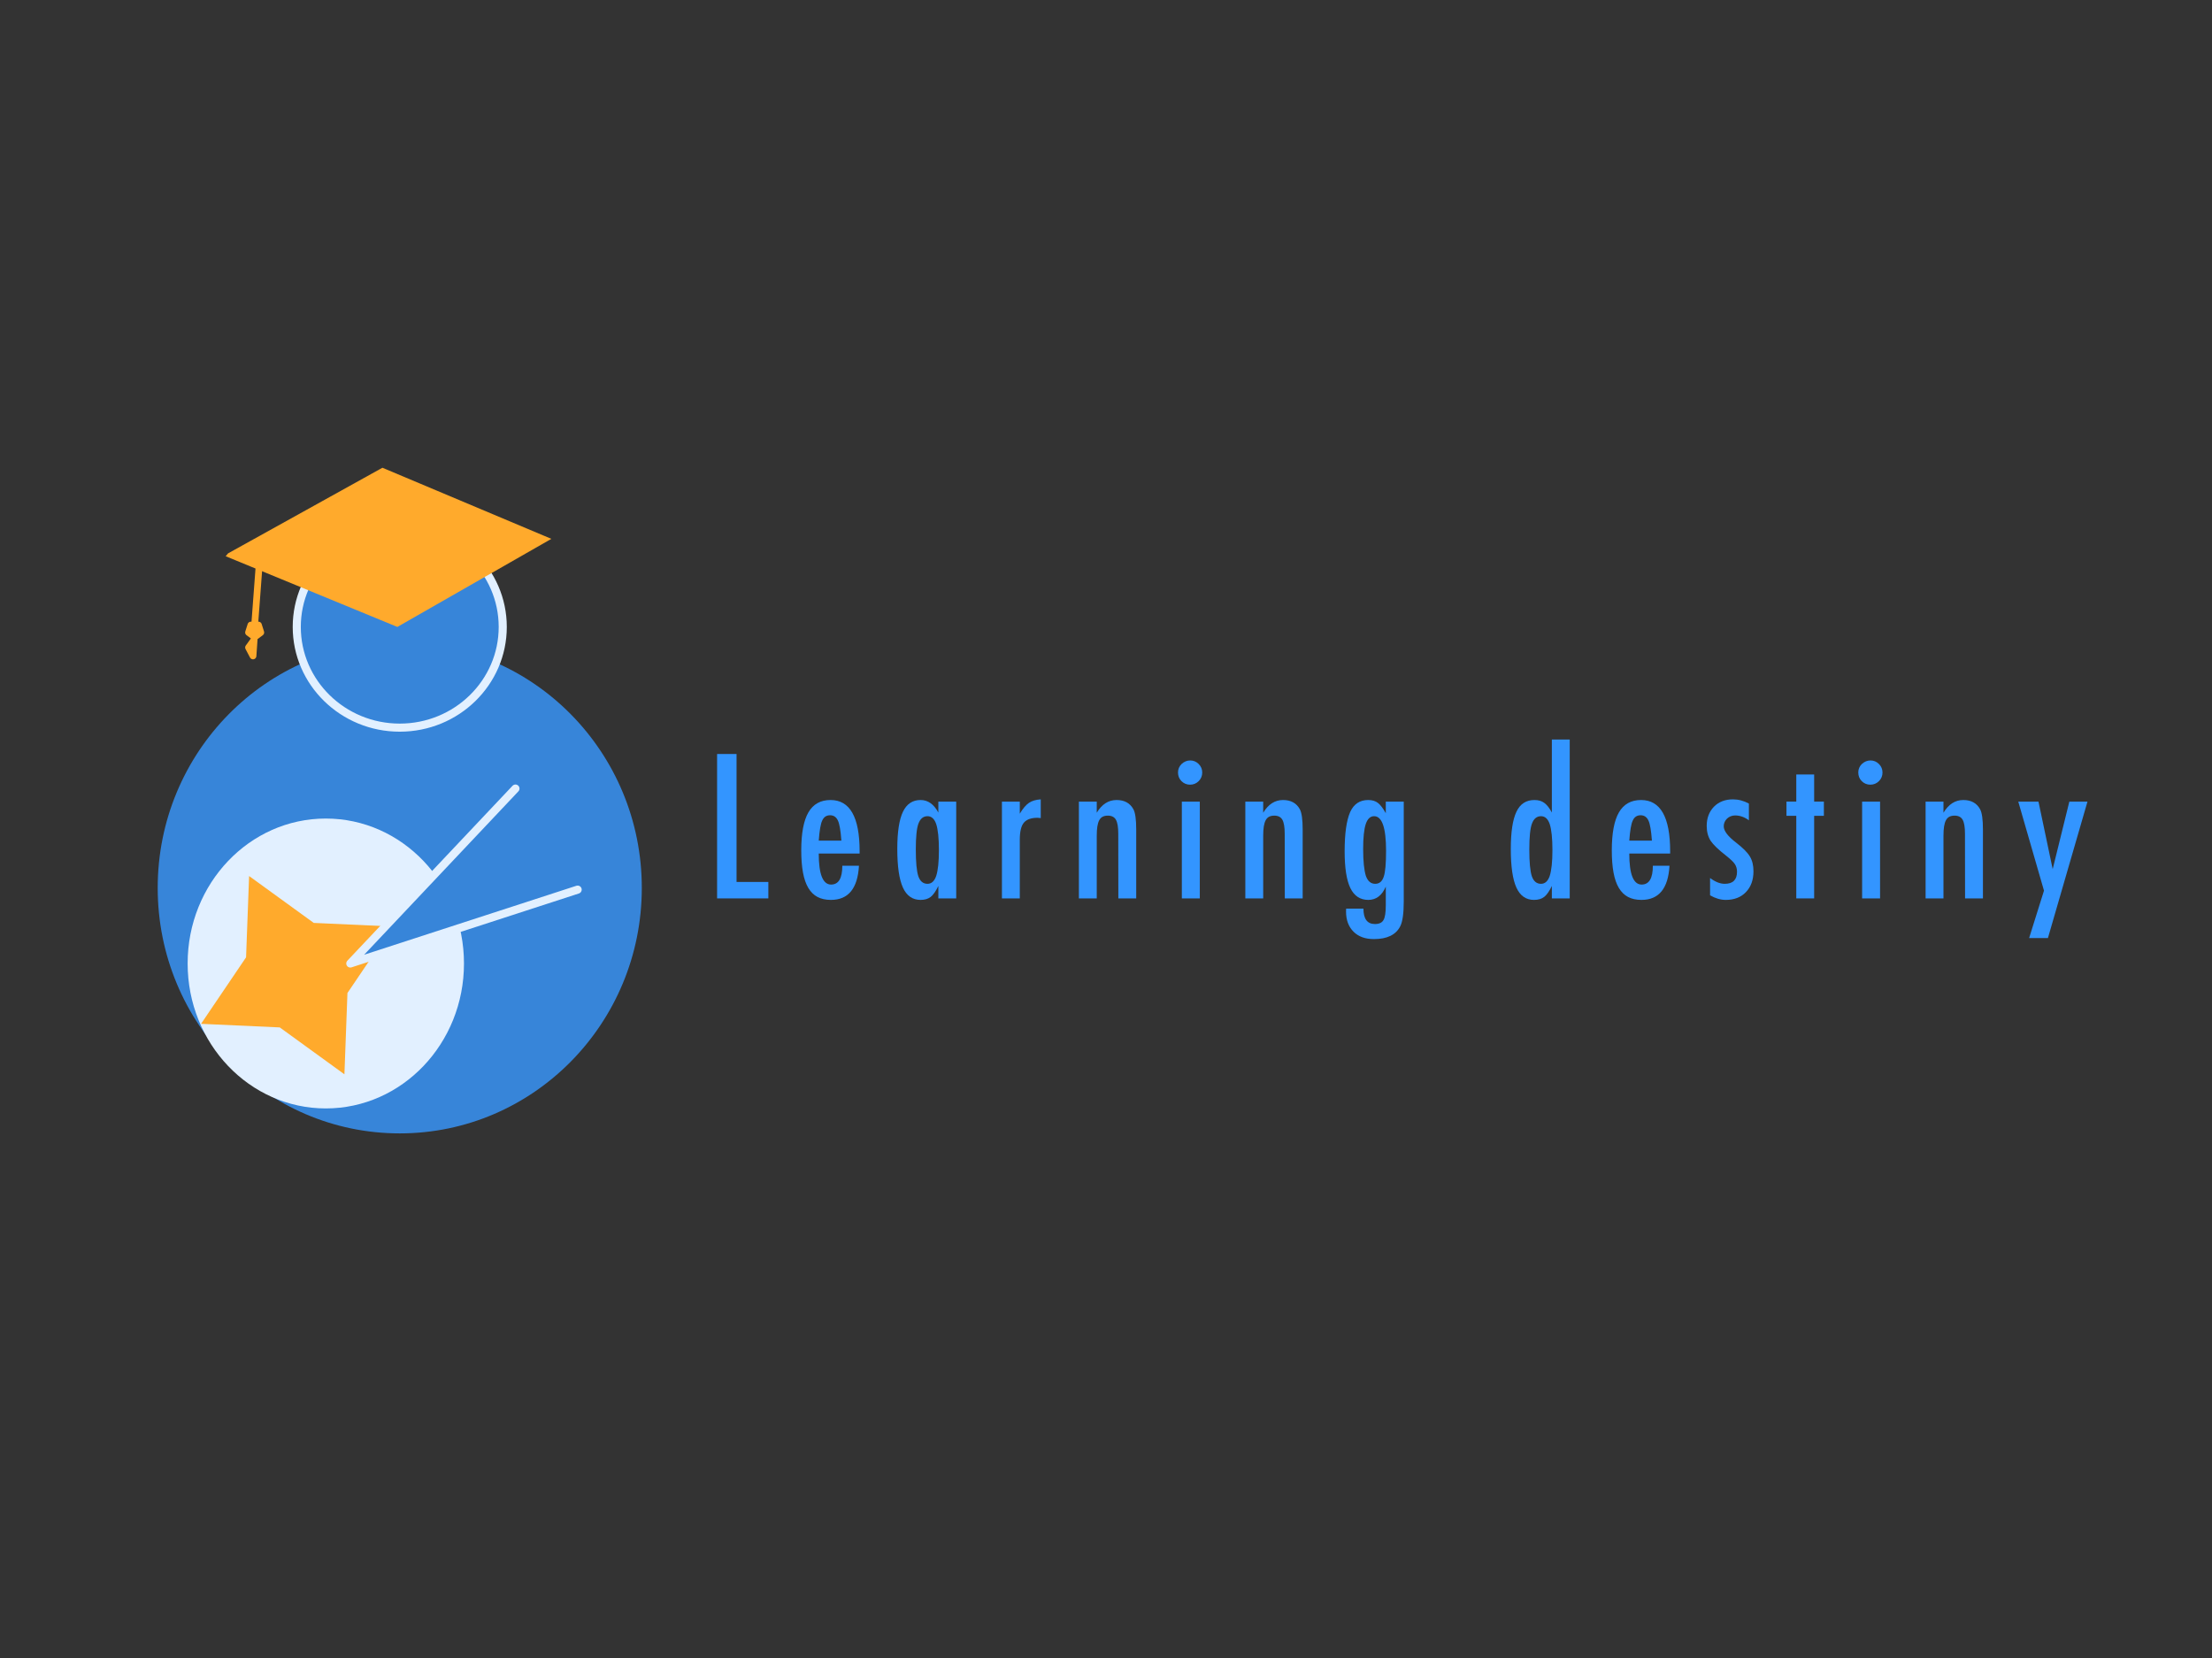 <?xml version="1.0" encoding="UTF-8" standalone="no"?>
<!DOCTYPE svg PUBLIC "-//W3C//DTD SVG 1.1//EN" "http://www.w3.org/Graphics/SVG/1.1/DTD/svg11.dtd">
<!-- Created with Vectornator (http://vectornator.io/) -->
<svg height="100%" stroke-miterlimit="10" style="fill-rule:nonzero;clip-rule:evenodd;stroke-linecap:round;stroke-linejoin:round;" version="1.1" viewBox="0 0 2732 2048" width="100%" xml:space="preserve" xmlns="http://www.w3.org/2000/svg" xmlns:vectornator="http://vectornator.io" xmlns:xlink="http://www.w3.org/1999/xlink">
<rect x="0" y="0" width="2732" height="2048" fill="#333333" stroke="none"/>
<defs/>
<g id="Layer-1" vectornator:layerName="Layer 1">
<path d="M194.773 1096.74C194.773 929.286 328.619 793.541 493.725 793.541C658.832 793.541 792.677 929.286 792.677 1096.74C792.677 1264.19 658.832 1399.93 493.725 1399.93C328.619 1399.93 194.773 1264.19 194.773 1096.74Z" fill="#3785d9" fill-rule="nonzero" opacity="1" stroke="none" vectornator:layerName="Oval 1"/>
<g opacity="1" vectornator:layerName="Group 1">
<g opacity="1" vectornator:layerName="Group 1">
<g opacity="1" vectornator:layerName="Group 1">
<g opacity="1" vectornator:layerName="Group 1">
<path d="M231.747 1190.07C231.747 1091.19 308.151 1011.03 402.399 1011.03C496.647 1011.03 573.05 1091.19 573.05 1190.07C573.05 1288.94 496.647 1369.1 402.399 1369.1C308.151 1369.1 231.747 1288.94 231.747 1190.07Z" fill="#e2f0ff" fill-rule="nonzero" opacity="1" stroke="none" vectornator:layerName="Oval 2"/>
</g>
</g>
</g>
</g>
<path d="M425.39 1326.94L345.544 1269.03L248.318 1264.6L303.919 1182.45L307.658 1082.04L387.504 1139.94L484.73 1144.38L429.128 1226.53L425.39 1326.94Z" fill="#ffaa2c" fill-rule="nonzero" opacity="1" stroke="#e2f0ff" stroke-linecap="butt" stroke-linejoin="round" stroke-opacity="0" stroke-width="8.357" vectornator:layerName="Star 1"/>
<path d="M636.63 974.015L432.655 1190.07L713.446 1098.83" fill="#3785d9" fill-rule="nonzero" opacity="1" stroke="#e2f0ff" stroke-linecap="butt" stroke-linejoin="round" stroke-width="10" vectornator:layerName="Curve 1"/>
<path d="M366.524 774.369C366.524 705.67 423.474 649.978 493.725 649.978C563.976 649.978 620.926 705.67 620.926 774.369C620.926 843.069 563.976 898.761 493.725 898.761C423.474 898.761 366.524 843.069 366.524 774.369Z" fill="#3785d9" fill-rule="nonzero" opacity="1" stroke="#e2f0ff" stroke-linecap="butt" stroke-linejoin="round" stroke-width="10" vectornator:layerName="Oval 2"/>
<path d="M278.714 687.034L490.764 774.369L680.979 665.575L472.325 577.74L281.626 683.541" fill="#ffaa2c" fill-rule="nonzero" opacity="1" stroke="#e2f0ff" stroke-linecap="butt" stroke-linejoin="round" stroke-opacity="0" stroke-width="8.357" vectornator:layerName="Curve 2"/>
<path d="M320.537 691.829L314.53 772.055" fill="#ffaa2c" fill-rule="nonzero" opacity="1" stroke="#ffaa2c" stroke-linecap="butt" stroke-linejoin="round" stroke-width="8.357" vectornator:layerName="Curve 3"/>
<path d="M314.53 786.852L306.965 781.2L309.855 772.055L319.205 772.055L322.094 781.2L314.53 786.852Z" fill="#ffaa2c" fill-rule="nonzero" opacity="1" stroke="#ffaa2c" stroke-linecap="butt" stroke-linejoin="round" stroke-width="8.357" vectornator:layerName="Polygon 1"/>
<path d="M306.965 799.747L310.416 794.987L313.866 790.226L313.167 800.206L312.469 810.187L309.717 804.967L306.965 799.747Z" fill="#ffaa2c" fill-rule="nonzero" opacity="1" stroke="#ffaa2c" stroke-linecap="butt" stroke-linejoin="round" stroke-width="8.357" vectornator:layerName="Star 2"/>
<g fill="#3395ff" opacity="1" stroke="none" vectornator:layerName="Text 1">
<path d="M885.675 931.317L909.702 931.317L909.702 1089.35L948.979 1089.35L948.979 1109.68L885.675 1109.68L885.675 931.317Z"/>
<path d="M1040.33 1069.36L1060.89 1069.36C1059.27 1097.47 1047.72 1111.53 1026.23 1111.53C1019.84 1111.53 1014.36 1110.33 1009.77 1107.94C1005.19 1105.56 1001.4 1101.86 998.395 1096.85C995.391 1091.85 993.177 1085.5 991.752 1077.79C990.328 1070.09 989.615 1060.93 989.615 1050.3C989.615 1029.2 992.561 1013.57 998.452 1003.4C1004.34 993.235 1013.45 988.152 1025.77 988.152C1049.72 988.152 1061.7 1009.25 1061.7 1051.46L1061.7 1054.23L1011.22 1054.23C1011.22 1079.8 1016.3 1092.58 1026.47 1092.58C1035.71 1092.58 1040.33 1084.84 1040.33 1069.36ZM1039.17 1038.29C1038.25 1025.73 1036.82 1017.49 1034.9 1013.57C1032.9 1009.18 1029.66 1006.98 1025.19 1006.98C1020.65 1006.98 1017.42 1009.18 1015.49 1013.57C1013.57 1017.49 1012.14 1025.73 1011.22 1038.29L1039.17 1038.29Z"/>
<path d="M1181 990.116L1181 1109.68L1158.94 1109.68L1158.94 1094.31C1155.78 1100.86 1152.62 1105.36 1149.47 1107.83C1146.31 1110.29 1142.15 1111.53 1136.99 1111.53C1127.06 1111.53 1119.78 1106.44 1115.16 1096.28C1110.54 1086.11 1108.23 1070.17 1108.23 1048.45C1108.23 1027.74 1110.54 1012.51 1115.16 1002.76C1119.78 993.023 1127.06 988.152 1136.99 988.152C1146.08 988.152 1153.39 993.312 1158.94 1003.63L1158.94 990.116L1181 990.116ZM1131.1 1049.38C1131.1 1065.09 1132.14 1076.06 1134.22 1082.3C1136.37 1088.54 1140.15 1091.66 1145.54 1091.66C1150.47 1091.66 1154.05 1088.42 1156.28 1081.95C1158.52 1075.02 1159.63 1064.36 1159.63 1049.95C1159.63 1035.48 1158.52 1024.77 1156.28 1017.84C1154.05 1011.37 1150.47 1008.14 1145.54 1008.14C1140.3 1008.14 1136.57 1011.22 1134.33 1017.38C1132.18 1023.08 1131.1 1033.74 1131.1 1049.38Z"/>
<path d="M1237.47 990.116L1259.53 990.116L1259.53 1005.02C1263.3 998.702 1267.04 994.274 1270.74 991.733C1274.43 989.191 1279.32 987.728 1285.41 987.343L1285.41 1010.45C1283.87 1010.22 1282.56 1010.1 1281.48 1010.1C1273.55 1010.1 1267.89 1012.14 1264.5 1016.22C1261.19 1020.23 1259.53 1027.24 1259.53 1037.25L1259.53 1109.68L1237.47 1109.68L1237.47 990.116Z"/>
<path d="M1332.51 990.116L1354.58 990.116L1354.58 1003.86C1360.89 993.389 1369.05 988.152 1379.07 988.152C1388.77 988.152 1395.7 991.964 1399.86 999.588C1402.17 1003.9 1403.32 1012.26 1403.32 1024.66L1403.32 1109.68L1381.26 1109.68L1381.15 1029.74C1381.15 1021.65 1380.18 1015.91 1378.26 1012.53C1376.33 1009.14 1373.02 1007.44 1368.32 1007.44C1365.78 1007.44 1363.64 1007.89 1361.91 1008.77C1360.18 1009.66 1358.77 1011.08 1357.69 1013.05C1356.62 1015.01 1355.83 1017.57 1355.33 1020.73C1354.83 1023.89 1354.58 1027.77 1354.58 1032.4L1354.58 1109.68L1332.51 1109.68L1332.51 990.116Z"/>
<path d="M1459.67 990.116L1481.85 990.116L1481.85 1109.68L1459.67 1109.68L1459.67 990.116ZM1470.07 939.288C1474.07 939.288 1477.54 940.751 1480.47 943.677C1483.39 946.604 1484.85 950.108 1484.85 954.189C1484.85 958.348 1483.39 961.891 1480.47 964.817C1477.54 967.744 1474 969.207 1469.84 969.207C1465.68 969.207 1462.14 967.744 1459.21 964.817C1456.36 961.968 1454.94 958.387 1454.94 954.074C1454.94 950.069 1456.4 946.604 1459.33 943.677C1462.48 940.751 1466.06 939.288 1470.07 939.288Z"/>
<path d="M1538.08 990.116L1560.15 990.116L1560.15 1003.86C1566.46 993.389 1574.63 988.152 1584.64 988.152C1594.34 988.152 1601.27 991.964 1605.43 999.588C1607.74 1003.9 1608.9 1012.26 1608.9 1024.66L1608.9 1109.68L1586.83 1109.68L1586.72 1029.74C1586.72 1021.65 1585.75 1015.91 1583.83 1012.53C1581.9 1009.14 1578.59 1007.44 1573.89 1007.44C1571.35 1007.44 1569.22 1007.89 1567.48 1008.77C1565.75 1009.66 1564.34 1011.08 1563.27 1013.05C1562.19 1015.01 1561.4 1017.57 1560.9 1020.73C1560.4 1023.89 1560.15 1027.77 1560.15 1032.4L1560.15 1109.68L1538.08 1109.68L1538.08 990.116Z"/>
<path d="M1711.57 990.116L1733.75 990.116L1733.75 1113.49C1733.75 1128.28 1732.28 1138.52 1729.36 1144.22C1723.96 1154.69 1713.14 1159.93 1696.89 1159.93C1686.19 1159.93 1677.8 1156.89 1671.71 1150.8C1665.55 1144.64 1662.47 1136.36 1662.47 1125.96L1662.59 1122.27L1683.96 1122.27C1683.96 1134.98 1688.69 1141.33 1698.17 1141.33C1703.33 1141.33 1706.83 1139.71 1708.68 1136.48C1710.6 1133.4 1711.57 1127.27 1711.57 1118.11L1711.57 1095.12C1706.87 1106.06 1699.67 1111.53 1689.96 1111.53C1679.95 1111.53 1672.58 1106.67 1667.84 1096.97C1663.11 1087.27 1660.74 1072.09 1660.74 1051.46C1660.74 1029.58 1663.01 1013.45 1667.55 1003.05C1672.02 993.119 1679.45 988.152 1689.85 988.152C1694.78 988.152 1698.78 989.345 1701.86 991.733C1704.94 994.12 1708.18 998.356 1711.57 1004.44L1711.57 990.116ZM1711.91 1050.99C1711.91 1022.42 1706.98 1008.14 1697.13 1008.14C1692.43 1008.14 1689 1011.35 1686.84 1017.78C1684.69 1024.21 1683.61 1034.51 1683.61 1048.68C1683.61 1063.7 1684.73 1074.75 1686.96 1081.84C1689.27 1088.38 1693.12 1091.66 1698.51 1091.66C1703.6 1091.66 1707.1 1088.73 1709.02 1082.88C1710.95 1077.41 1711.91 1066.78 1711.91 1050.99Z"/>
<path d="M1938.74 913.412L1938.74 1109.68L1916.67 1109.68L1916.67 1094.31C1913.52 1100.86 1910.36 1105.36 1907.2 1107.83C1904.04 1110.29 1899.85 1111.53 1894.61 1111.53C1884.75 1111.53 1877.51 1106.46 1872.89 1096.33C1868.27 1086.21 1865.96 1070.29 1865.96 1048.57C1865.96 1038.09 1866.54 1029.05 1867.7 1021.42C1868.85 1013.8 1870.6 1007.52 1872.95 1002.59C1875.3 997.663 1878.32 994.024 1882.02 991.675C1885.72 989.326 1890.11 988.152 1895.19 988.152C1900.04 988.152 1904.04 989.307 1907.2 991.617C1908.74 992.696 1910.32 994.236 1911.94 996.238C1913.56 998.24 1915.13 1000.7 1916.67 1003.63L1916.67 913.412L1938.74 913.412ZM1888.83 1049.38C1888.83 1065.09 1889.87 1076.06 1891.95 1082.3C1894.11 1088.54 1897.88 1091.66 1903.27 1091.66C1908.2 1091.66 1911.78 1088.42 1914.02 1081.95C1916.25 1075.02 1917.37 1064.36 1917.37 1049.95C1917.37 1035.48 1916.25 1024.77 1914.02 1017.84C1911.78 1011.37 1908.2 1008.14 1903.27 1008.14C1898.04 1008.14 1894.3 1011.22 1892.07 1017.38C1889.91 1023.08 1888.83 1033.74 1888.83 1049.38Z"/>
<path d="M2041.41 1069.36L2061.97 1069.36C2060.35 1097.47 2048.8 1111.53 2027.32 1111.53C2020.92 1111.53 2015.44 1110.33 2010.85 1107.94C2006.27 1105.56 2002.48 1101.86 1999.48 1096.85C1996.47 1091.85 1994.26 1085.5 1992.83 1077.79C1991.41 1070.09 1990.7 1060.93 1990.7 1050.3C1990.7 1029.2 1993.64 1013.57 1999.53 1003.4C2005.42 993.235 2014.53 988.152 2026.85 988.152C2050.8 988.152 2062.78 1009.25 2062.78 1051.46L2062.78 1054.23L2012.3 1054.23C2012.3 1079.8 2017.38 1092.58 2027.55 1092.58C2036.79 1092.58 2041.41 1084.84 2041.41 1069.36ZM2040.25 1038.29C2039.33 1025.73 2037.9 1017.49 2035.98 1013.57C2033.98 1009.18 2030.74 1006.98 2026.28 1006.98C2021.73 1006.98 2018.5 1009.18 2016.57 1013.57C2014.65 1017.49 2013.22 1025.73 2012.3 1038.29L2040.25 1038.29Z"/>
<path d="M2160.02 992.541L2160.02 1013.22C2154.63 1009.21 2148.97 1007.21 2143.04 1007.21C2141.04 1007.21 2139.19 1007.56 2137.49 1008.25C2135.8 1008.95 2134.32 1009.89 2133.05 1011.08C2131.78 1012.28 2130.78 1013.7 2130.04 1015.36C2129.31 1017.01 2128.95 1018.76 2128.95 1020.61C2128.95 1026.31 2134.11 1033.09 2144.43 1040.94C2148.58 1044.18 2152.05 1047.18 2154.82 1049.95C2157.59 1052.73 2159.71 1055.34 2161.18 1057.81C2164.18 1062.66 2165.68 1068.78 2165.68 1076.18C2165.68 1086.88 2162.56 1095.47 2156.32 1101.94C2150.16 1108.33 2141.88 1111.53 2131.49 1111.53C2125.1 1111.53 2118.63 1109.64 2112.08 1105.86L2112.08 1084.49C2118.47 1089.27 2124.52 1091.66 2130.22 1091.66C2140.31 1091.66 2145.35 1086.69 2145.35 1076.75C2145.35 1073.06 2144.43 1069.86 2142.58 1067.17C2141.73 1065.86 2140.38 1064.34 2138.53 1062.6C2136.69 1060.87 2134.41 1058.93 2131.72 1056.77C2122.4 1049.53 2116.09 1043.45 2112.77 1038.52C2109.54 1033.43 2107.92 1027.31 2107.92 1020.15C2107.92 1010.52 2110.89 1002.63 2116.82 996.469C2122.82 990.385 2130.64 987.343 2140.27 987.343C2147.04 987.343 2153.63 989.076 2160.02 992.541Z"/>
<path d="M2218.56 956.615L2240.63 956.615L2240.63 990.116L2252.64 990.116L2252.64 1007.67L2240.63 1007.67L2240.63 1109.68L2218.56 1109.68L2218.56 1007.67L2206.43 1007.67L2206.43 990.116L2218.56 990.116L2218.56 956.615Z"/>
<path d="M2299.86 990.116L2322.04 990.116L2322.04 1109.68L2299.86 1109.68L2299.86 990.116ZM2310.26 939.288C2314.26 939.288 2317.73 940.751 2320.66 943.677C2323.58 946.604 2325.04 950.108 2325.04 954.189C2325.04 958.348 2323.58 961.891 2320.66 964.817C2317.73 967.744 2314.19 969.207 2310.03 969.207C2305.87 969.207 2302.33 967.744 2299.4 964.817C2296.55 961.968 2295.13 958.387 2295.13 954.074C2295.13 950.069 2296.59 946.604 2299.52 943.677C2302.67 940.751 2306.25 939.288 2310.26 939.288Z"/>
<path d="M2378.27 990.116L2400.34 990.116L2400.34 1003.86C2406.65 993.389 2414.82 988.152 2424.83 988.152C2434.53 988.152 2441.46 991.964 2445.62 999.588C2447.93 1003.9 2449.09 1012.26 2449.09 1024.66L2449.09 1109.68L2427.02 1109.68L2426.91 1029.74C2426.91 1021.65 2425.94 1015.91 2424.02 1012.53C2422.09 1009.14 2418.78 1007.44 2414.08 1007.44C2411.54 1007.44 2409.41 1007.89 2407.67 1008.77C2405.94 1009.66 2404.53 1011.08 2403.46 1013.05C2402.38 1015.01 2401.59 1017.57 2401.09 1020.73C2400.59 1023.89 2400.34 1027.77 2400.34 1032.4L2400.34 1109.68L2378.27 1109.68L2378.27 990.116Z"/>
<path d="M2492.73 990.116L2517.68 990.116L2535.24 1073.52L2555.8 990.116L2578.21 990.116L2529.35 1158.66L2506.13 1158.66L2524.49 1100.09L2492.73 990.116Z"/>
</g>
</g>
</svg>
